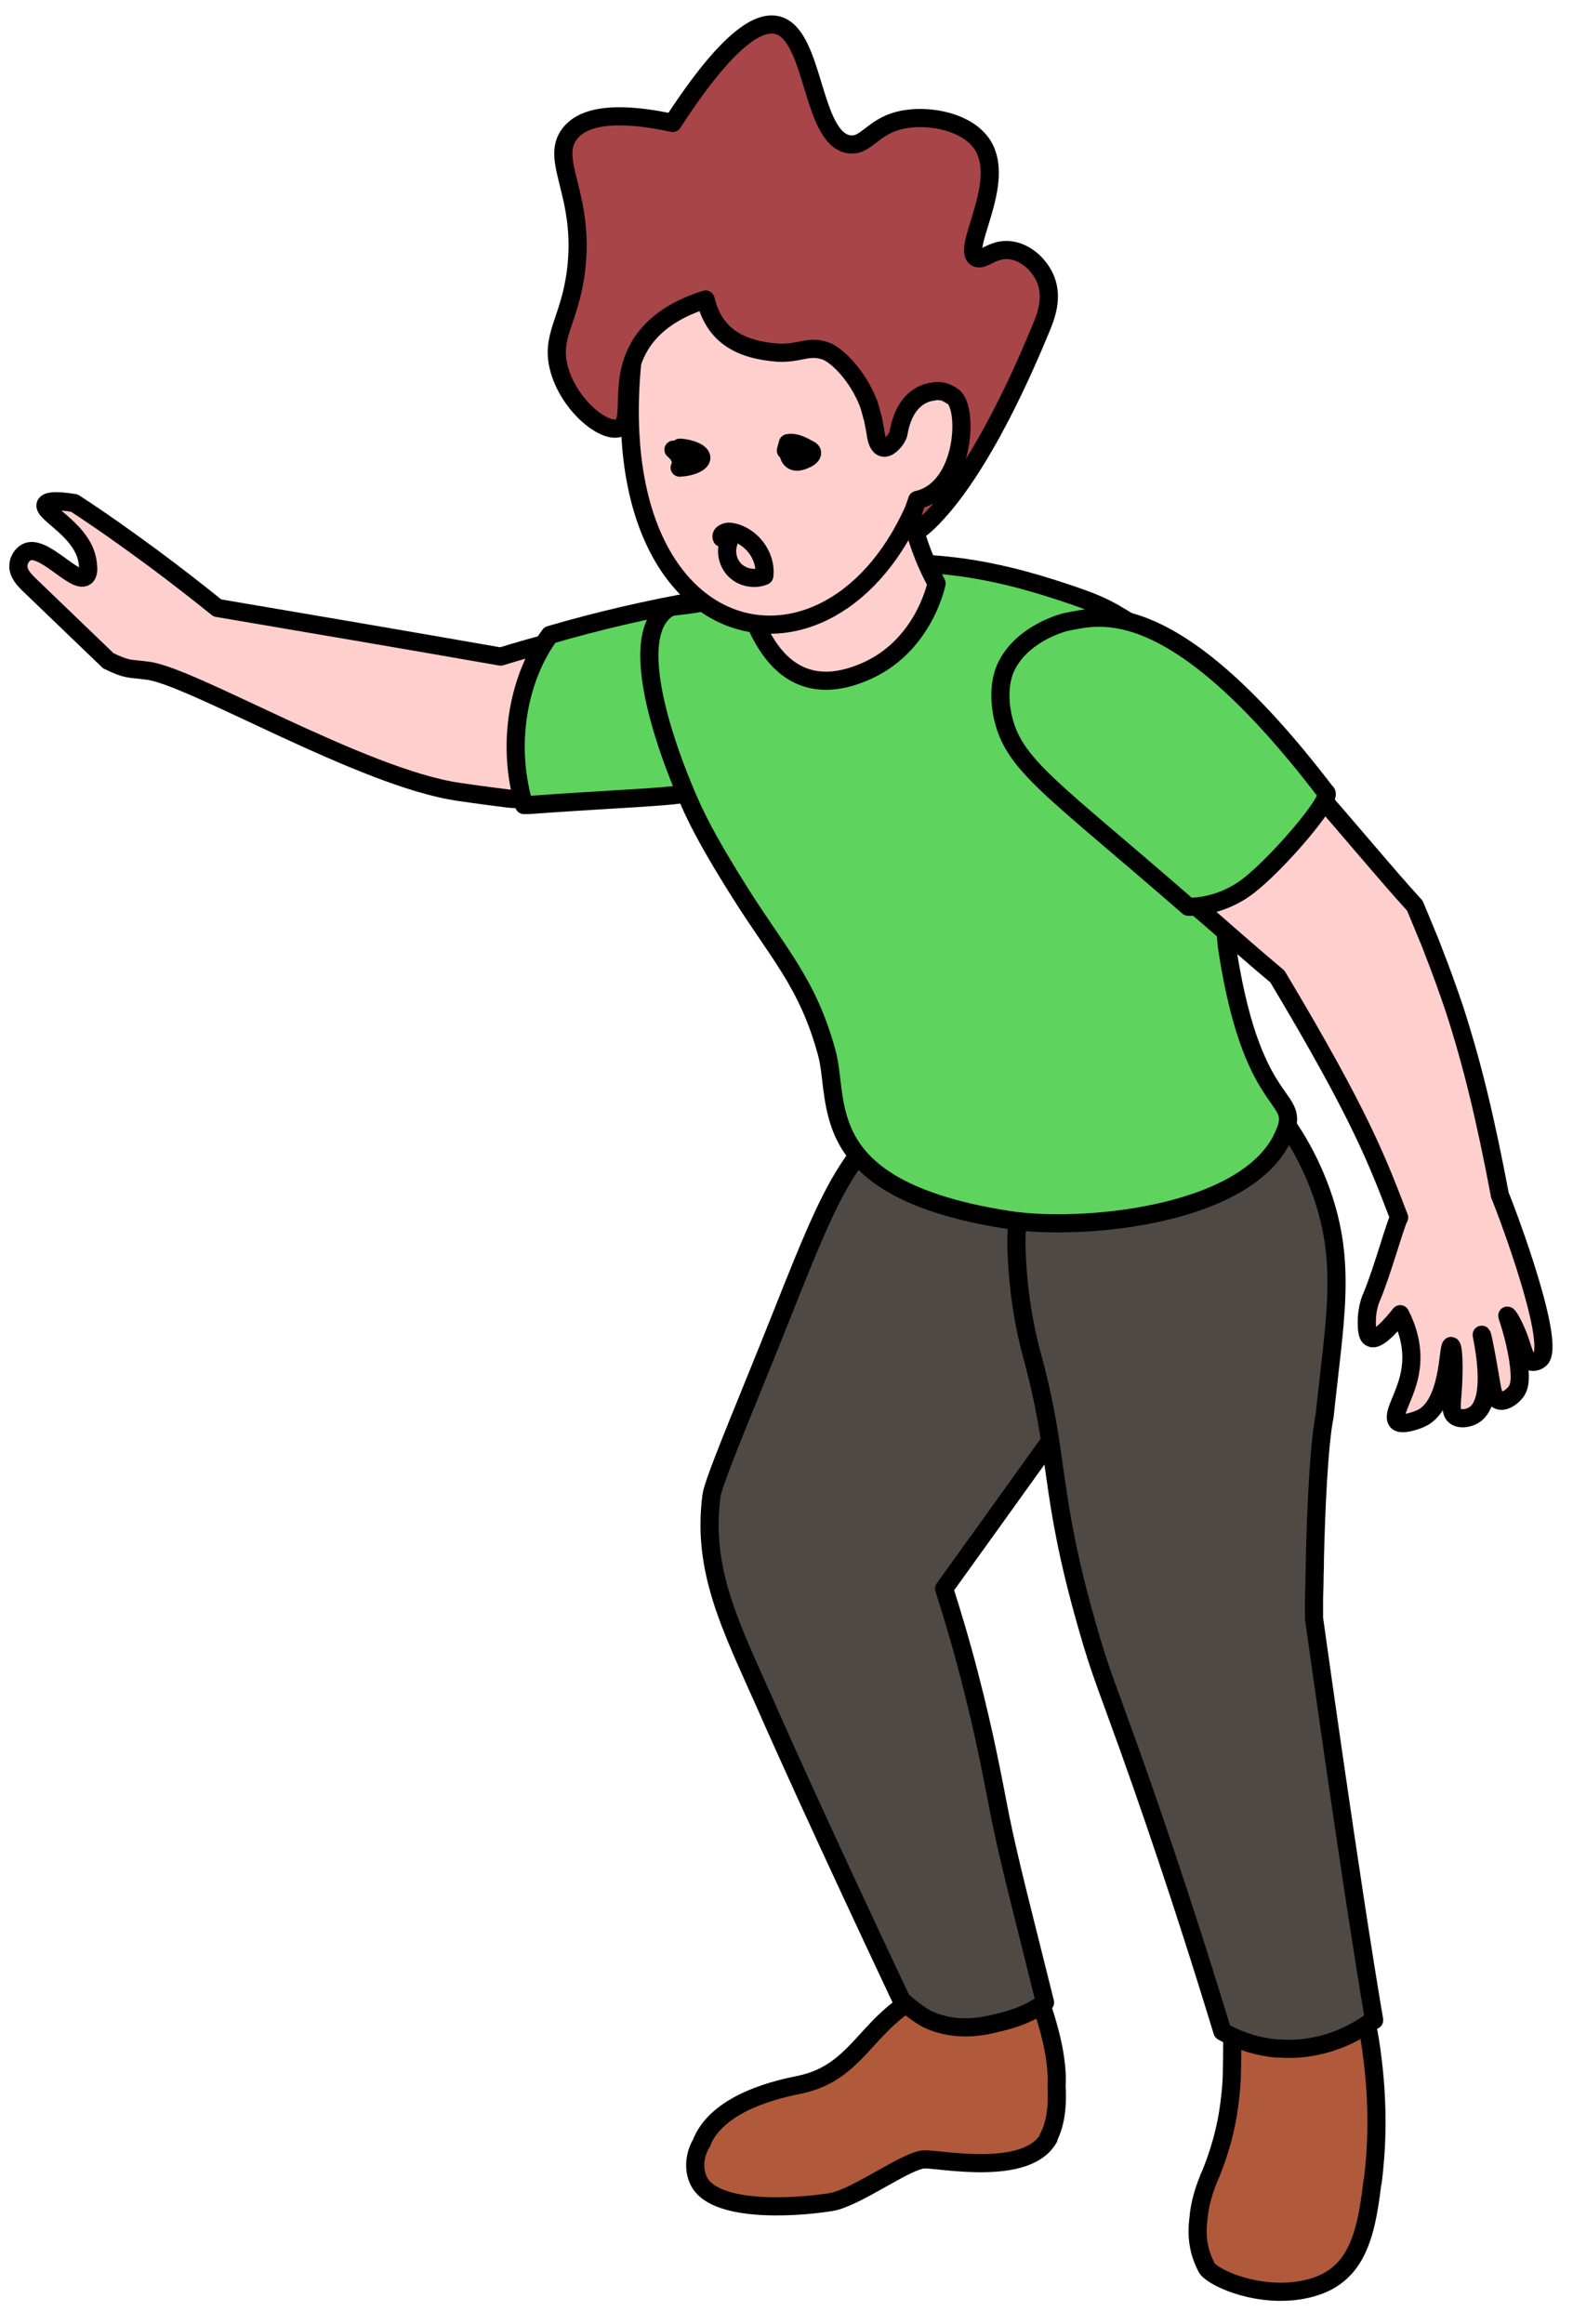 <svg width="65" height="96" viewBox="0 0 65 96" fill="none" xmlns="http://www.w3.org/2000/svg">
<path d="M56.712 90.121C56.422 92.618 55.958 94.278 53.612 94.615C51.742 94.871 49.988 94 49.849 93.64C49.489 92.943 49.431 92.269 49.535 91.561C49.535 91.538 49.535 91.526 49.535 91.514C49.582 91.073 49.71 90.562 49.953 89.97C49.953 89.947 49.977 89.912 50 89.865C50.313 89.111 50.697 87.984 50.836 86.602C50.883 86.207 50.906 85.847 50.906 85.499C50.941 84.221 50.836 83.339 51.231 83.176C51.672 83.002 52.021 83.989 53.31 84.256C54.39 84.477 55.295 84.036 55.435 83.966C55.911 83.734 56.225 83.432 56.41 83.211C56.55 83.873 56.654 84.512 56.724 85.116C56.98 87.218 56.875 88.913 56.724 90.121H56.712Z" fill="#B05A3B" stroke="black" stroke-width="0.75" stroke-linecap="round" stroke-linejoin="round"/>
<path d="M43.335 88.309C42.452 89.9 38.934 89.192 38.214 89.192C37.493 89.192 35.392 90.783 34.335 90.957C32.639 91.224 29.492 91.352 28.877 90.086C28.621 89.587 28.714 88.925 29.016 88.472C29.016 88.472 29.016 88.449 29.016 88.437C29.759 86.753 32.349 86.254 33.011 86.115C33.034 86.115 33.069 86.115 33.115 86.091C35.008 85.673 35.6 84.268 36.948 83.142C37.284 82.863 37.656 82.596 38.109 82.375C38.539 82.166 39.537 81.69 40.803 81.853C41.976 81.992 42.568 82.294 42.975 82.642C42.975 82.642 43.172 83.165 43.358 83.873C43.544 84.558 43.706 85.418 43.66 86.173C43.706 86.927 43.637 87.717 43.312 88.309H43.335Z" fill="#B05A3B" stroke="black" stroke-width="0.75" stroke-linecap="round" stroke-linejoin="round"/>
<path d="M44.948 57.361C42.962 60.113 41 62.865 39.014 65.617C39.27 66.43 39.664 67.685 40.059 69.218C40.698 71.68 41.012 73.41 41.337 75.07C41.708 76.917 42.394 79.53 43.183 82.712C42.463 83.246 41.65 83.455 41.232 83.548C40.744 83.676 39.572 83.966 38.364 83.42C37.841 83.165 37.249 82.607 37.249 82.607C37.249 82.607 33.672 75.047 31.64 70.425C30.235 67.255 28.992 64.897 29.398 61.797C29.456 61.344 30.084 59.799 31.326 56.745C32.487 53.9 33.266 51.809 34.02 50.195C34.45 49.266 34.88 48.5 35.368 47.826C35.495 47.64 35.635 47.466 35.774 47.303C36.703 46.189 37.806 45.573 38.375 45.109C41.999 45.91 44.821 48.453 45.61 51.693C46.249 54.33 45.343 56.548 44.948 57.372V57.361Z" fill="#4F4946" stroke="black" stroke-width="0.75" stroke-linecap="round" stroke-linejoin="round"/>
<path d="M56.771 83.42C55.656 84.256 54.298 84.709 52.904 84.616C52.672 84.616 52.451 84.581 52.219 84.535C51.87 84.477 51.534 84.372 51.185 84.233C50.953 84.14 50.732 84.036 50.512 83.908C49.803 81.585 48.677 77.974 47.132 73.561C45.727 69.566 45.518 69.264 44.914 67.127C43.3 61.483 43.823 60.24 42.615 55.874C42.441 55.212 42.034 53.54 41.999 51.322C41.999 50.764 42.081 50.009 42.115 49.742C42.115 49.684 42.115 49.649 42.115 49.649C44.949 48.569 47.783 47.501 50.628 46.444C50.628 46.444 50.639 46.444 50.651 46.444H50.663C51.139 46.27 51.627 46.2 52.103 46.247C52.486 46.27 52.846 46.363 53.206 46.502C53.659 47.164 54.193 48.093 54.611 49.278C55.656 52.227 55.145 54.55 54.739 58.464C54.495 59.683 54.379 62.412 54.333 64.421C54.333 64.63 54.333 64.839 54.321 65.037C54.321 65.373 54.309 65.71 54.298 66.047C54.298 66.186 54.298 66.314 54.298 66.419C54.298 66.558 54.298 66.697 54.298 66.837C54.298 66.837 55.819 77.788 56.783 83.443L56.771 83.42Z" fill="#4F4946" stroke="black" stroke-width="0.75" stroke-linecap="round" stroke-linejoin="round"/>
<path d="M34.009 26.249C33.916 26.864 32.267 29.35 29.875 32.648C24.893 32.776 22.977 32.915 22.013 32.973C21.478 33.008 21.235 33.019 20.921 32.973C19.957 32.857 18.947 32.706 18.947 32.706C14.987 32.137 7.833 27.875 6.079 27.701C5.313 27.596 5.301 27.689 4.477 27.294C3.652 26.504 4.186 27.015 1.179 24.124C1.016 23.961 0.737 23.682 0.761 23.357C0.761 23.137 0.912 22.916 1.074 22.823C1.748 22.417 3.083 24.135 3.525 23.822C3.675 23.717 3.652 23.45 3.629 23.288C3.501 21.929 1.736 21.197 1.887 20.837C1.933 20.733 2.154 20.628 3.072 20.779C4.128 21.464 5.208 22.231 6.312 23.044C7.252 23.741 8.146 24.437 8.983 25.111C12.885 25.773 16.775 26.435 20.689 27.12C21.444 26.888 22.175 26.679 22.907 26.493C22.942 26.493 22.976 26.47 23 26.458C26.495 25.517 29.933 24.879 33.649 24.46C33.846 25.297 34.183 24.902 33.986 26.226L34.009 26.249Z" fill="#FFCFCD" stroke="black" stroke-width="0.75" stroke-linecap="round" stroke-linejoin="round"/>
<path d="M34.8 24.066C34.8 24.066 31.722 29.814 29.771 32.322C29.759 32.346 29.736 32.357 29.725 32.381C28.598 32.961 27.297 32.857 21.839 33.252C21.758 33.252 21.688 33.252 21.654 33.252C20.887 30.65 21.468 27.921 22.722 26.226C26.694 25.064 30.828 24.356 34.811 24.042L34.8 24.066Z" fill="#5ED45E" stroke="black" stroke-width="0.75" stroke-linecap="round" stroke-linejoin="round"/>
<path d="M52.973 47.048C51.336 50.288 44.566 50.845 41.685 50.392C37.017 49.672 35.403 48.163 34.787 46.63C34.323 45.48 34.404 44.342 34.16 43.471C33.382 40.614 32.151 39.371 30.595 36.898C29.445 35.075 28.946 34.122 28.598 33.367C28.307 32.74 25.625 26.748 27.483 25.215C27.808 24.948 27.889 25.134 29.468 24.797C31.501 24.367 31.663 23.973 33.475 23.612C34.532 23.403 35.681 23.276 36.901 23.252C37.969 23.252 38.945 23.322 39.851 23.45C41.743 23.729 43.253 24.228 44.356 24.6C44.925 24.797 45.553 25.018 46.249 25.447C46.865 25.807 48.41 26.76 49.362 28.595C49.757 29.361 49.896 30.139 50.233 31.672C51.104 35.528 50.395 37.13 50.732 39.313C51.835 46.363 53.972 45.062 52.962 47.059L52.973 47.048Z" fill="#5ED45E" stroke="black" stroke-width="0.75" stroke-linecap="round" stroke-linejoin="round"/>
<path d="M51.962 30.012C52.682 30.79 53.344 31.533 53.971 32.241C55.864 34.378 57.222 36.05 58.465 37.409C58.651 37.85 58.825 38.28 58.999 38.698C59.092 38.907 59.162 39.105 59.243 39.314C59.557 40.115 59.835 40.893 60.091 41.648C60.846 43.971 61.38 46.212 61.972 49.324V49.347C62.321 50.184 64.353 55.63 63.621 56.153C63.54 56.222 63.377 56.281 63.238 56.234C63.006 56.164 62.971 55.828 62.762 55.258C62.564 54.736 62.332 54.341 62.286 54.341C62.274 54.364 62.576 55.119 62.739 56.176C62.855 56.989 62.797 57.291 62.623 57.511C62.46 57.721 62.146 57.929 61.926 57.837C61.705 57.755 61.67 57.453 61.566 56.838C61.566 56.838 61.287 55.189 61.229 55.131C61.206 55.131 61.879 57.837 60.915 58.441C60.672 58.603 60.3 58.638 60.114 58.475C59.882 58.266 60.033 57.871 60.056 56.896C60.079 56.234 60.044 55.607 59.963 55.595C59.824 55.63 59.905 58.023 58.732 58.58C58.488 58.696 57.908 58.882 57.745 58.719C57.466 58.417 58.151 57.616 58.291 56.524C58.419 55.607 58.128 54.806 57.861 54.283C57.013 55.351 56.746 55.305 56.653 55.258C56.479 55.189 56.479 54.817 56.479 54.585C56.479 54.062 56.63 53.667 56.688 53.551C57.13 52.495 57.664 50.532 57.815 50.288C56.932 48 56.27 46.154 52.786 40.336C51.927 39.616 51.009 38.814 50.069 37.99C49.5 37.502 48.896 36.98 48.338 36.492C47.595 35.841 46.864 35.226 46.167 34.634C43.949 32.926 41.278 29.698 41.916 28.026C42.544 26.446 45.423 22.823 51.973 30.012H51.962Z" fill="#FFCFCD" stroke="black" stroke-width="0.75" stroke-linecap="round" stroke-linejoin="round"/>
<path d="M54.808 32.74C55.041 33.042 52.788 35.667 51.58 36.596C50.372 37.525 49.106 37.455 49.106 37.455C43.416 32.496 41.871 31.614 41.43 29.57C41.209 28.502 41.453 27.851 41.511 27.689C42.092 26.249 43.799 25.738 44.101 25.68C45.437 25.424 48.502 24.483 54.797 32.74H54.808Z" fill="#5ED45E" stroke="black" stroke-width="0.75" stroke-linecap="round" stroke-linejoin="round"/>
<path d="M30.619 23.938C30.514 23.694 30.421 23.473 30.328 23.299C29.678 22.126 28.993 21.023 28.343 20.012C31.385 19.978 34.405 19.676 37.401 19.084C37.424 20.907 37.889 22.614 38.702 24.1C38.644 24.356 38.063 26.771 35.705 27.759C31.838 29.396 30.944 24.96 30.607 23.938H30.619Z" fill="#FFCFCD" stroke="black" stroke-width="0.75" stroke-linecap="round" stroke-linejoin="round"/>
<path d="M40.013 13.753C40.153 14.937 39.734 15.077 40.013 16.505C40.292 18.003 40.803 18.305 39.514 19.803C39.107 20.291 38.643 20.616 37.923 20.674C34.369 29.396 24.08 27.027 26.345 13.3C27.866 10.199 32.116 6.727 35.275 7.819C36.401 8.202 37.156 9.166 37.958 10.13C38.956 11.314 39.839 12.313 40.013 13.764V13.753Z" fill="#FFCFCD" stroke="black" stroke-width="0.75" stroke-linecap="round" stroke-linejoin="round"/>
<path d="M25.614 17.667C25.01 17.934 23.57 16.796 23.128 15.321C22.699 13.893 23.535 13.3 23.802 11.187C24.197 8.051 22.687 6.623 23.547 5.519C23.965 4.985 24.975 4.474 27.797 5.078C30.096 1.536 31.385 0.828 32.152 1.048C33.673 1.49 33.522 5.728 35.09 5.961C35.833 6.065 36.065 5.148 37.389 4.927C38.458 4.741 40.002 5.043 40.606 5.995C41.593 7.552 39.724 10.269 40.339 10.641C40.629 10.815 41.013 10.234 41.767 10.339C42.441 10.432 42.998 11.001 43.219 11.57C43.51 12.325 43.219 13.079 42.998 13.602C42.487 14.833 40.571 19.432 38.365 21.557C38.098 21.813 37.807 22.045 37.68 21.975C37.529 21.882 37.645 21.383 37.9 20.651C39.967 20.187 40.026 16.633 39.329 16.354C39.294 16.32 39.271 16.296 39.236 16.296C39.213 16.273 39.201 16.262 39.178 16.262C39.038 16.169 38.76 16.122 38.597 16.169C37.738 16.262 37.285 16.993 37.134 17.864C37.122 18.131 36.379 19.072 36.193 17.969C36.193 17.934 36.066 17.202 36.042 17.202C35.996 17.04 35.961 16.865 35.903 16.714C35.903 16.691 35.903 16.68 35.88 16.645C35.462 15.565 34.625 14.682 34.114 14.496C33.394 14.252 33.069 14.612 32.129 14.566C30.607 14.45 29.516 13.881 29.156 12.371C28.157 12.685 27.019 13.254 26.403 14.345C25.544 15.855 26.218 17.411 25.59 17.678L25.614 17.667Z" fill="#A84549" stroke="black" stroke-width="0.75" stroke-linecap="round" stroke-linejoin="round"/>
<path d="M27.83 18.573C28.109 18.805 28.202 19.072 28.085 19.316C28.573 19.293 28.98 19.107 28.98 18.91C28.98 18.712 28.585 18.526 28.097 18.491" stroke="black" stroke-width="0.75" stroke-linecap="round" stroke-linejoin="round"/>
<path d="M32.638 18.665C32.533 18.805 32.673 19.025 32.847 19.06C33.021 19.095 33.195 19.014 33.346 18.944C33.462 18.886 33.602 18.77 33.544 18.654C33.52 18.607 33.474 18.584 33.428 18.561C33.16 18.41 32.858 18.247 32.557 18.305C32.533 18.41 32.498 18.503 32.475 18.607" stroke="black" stroke-width="0.75" stroke-linecap="round" stroke-linejoin="round"/>
<path d="M30.095 22.44C29.967 22.846 30.095 23.311 30.409 23.59C30.722 23.868 31.198 23.95 31.582 23.787C31.686 22.939 31.012 22.08 30.176 21.964C30.002 21.94 29.747 22.057 29.828 22.219" stroke="black" stroke-width="0.75" stroke-linecap="round" stroke-linejoin="round"/>
</svg>

